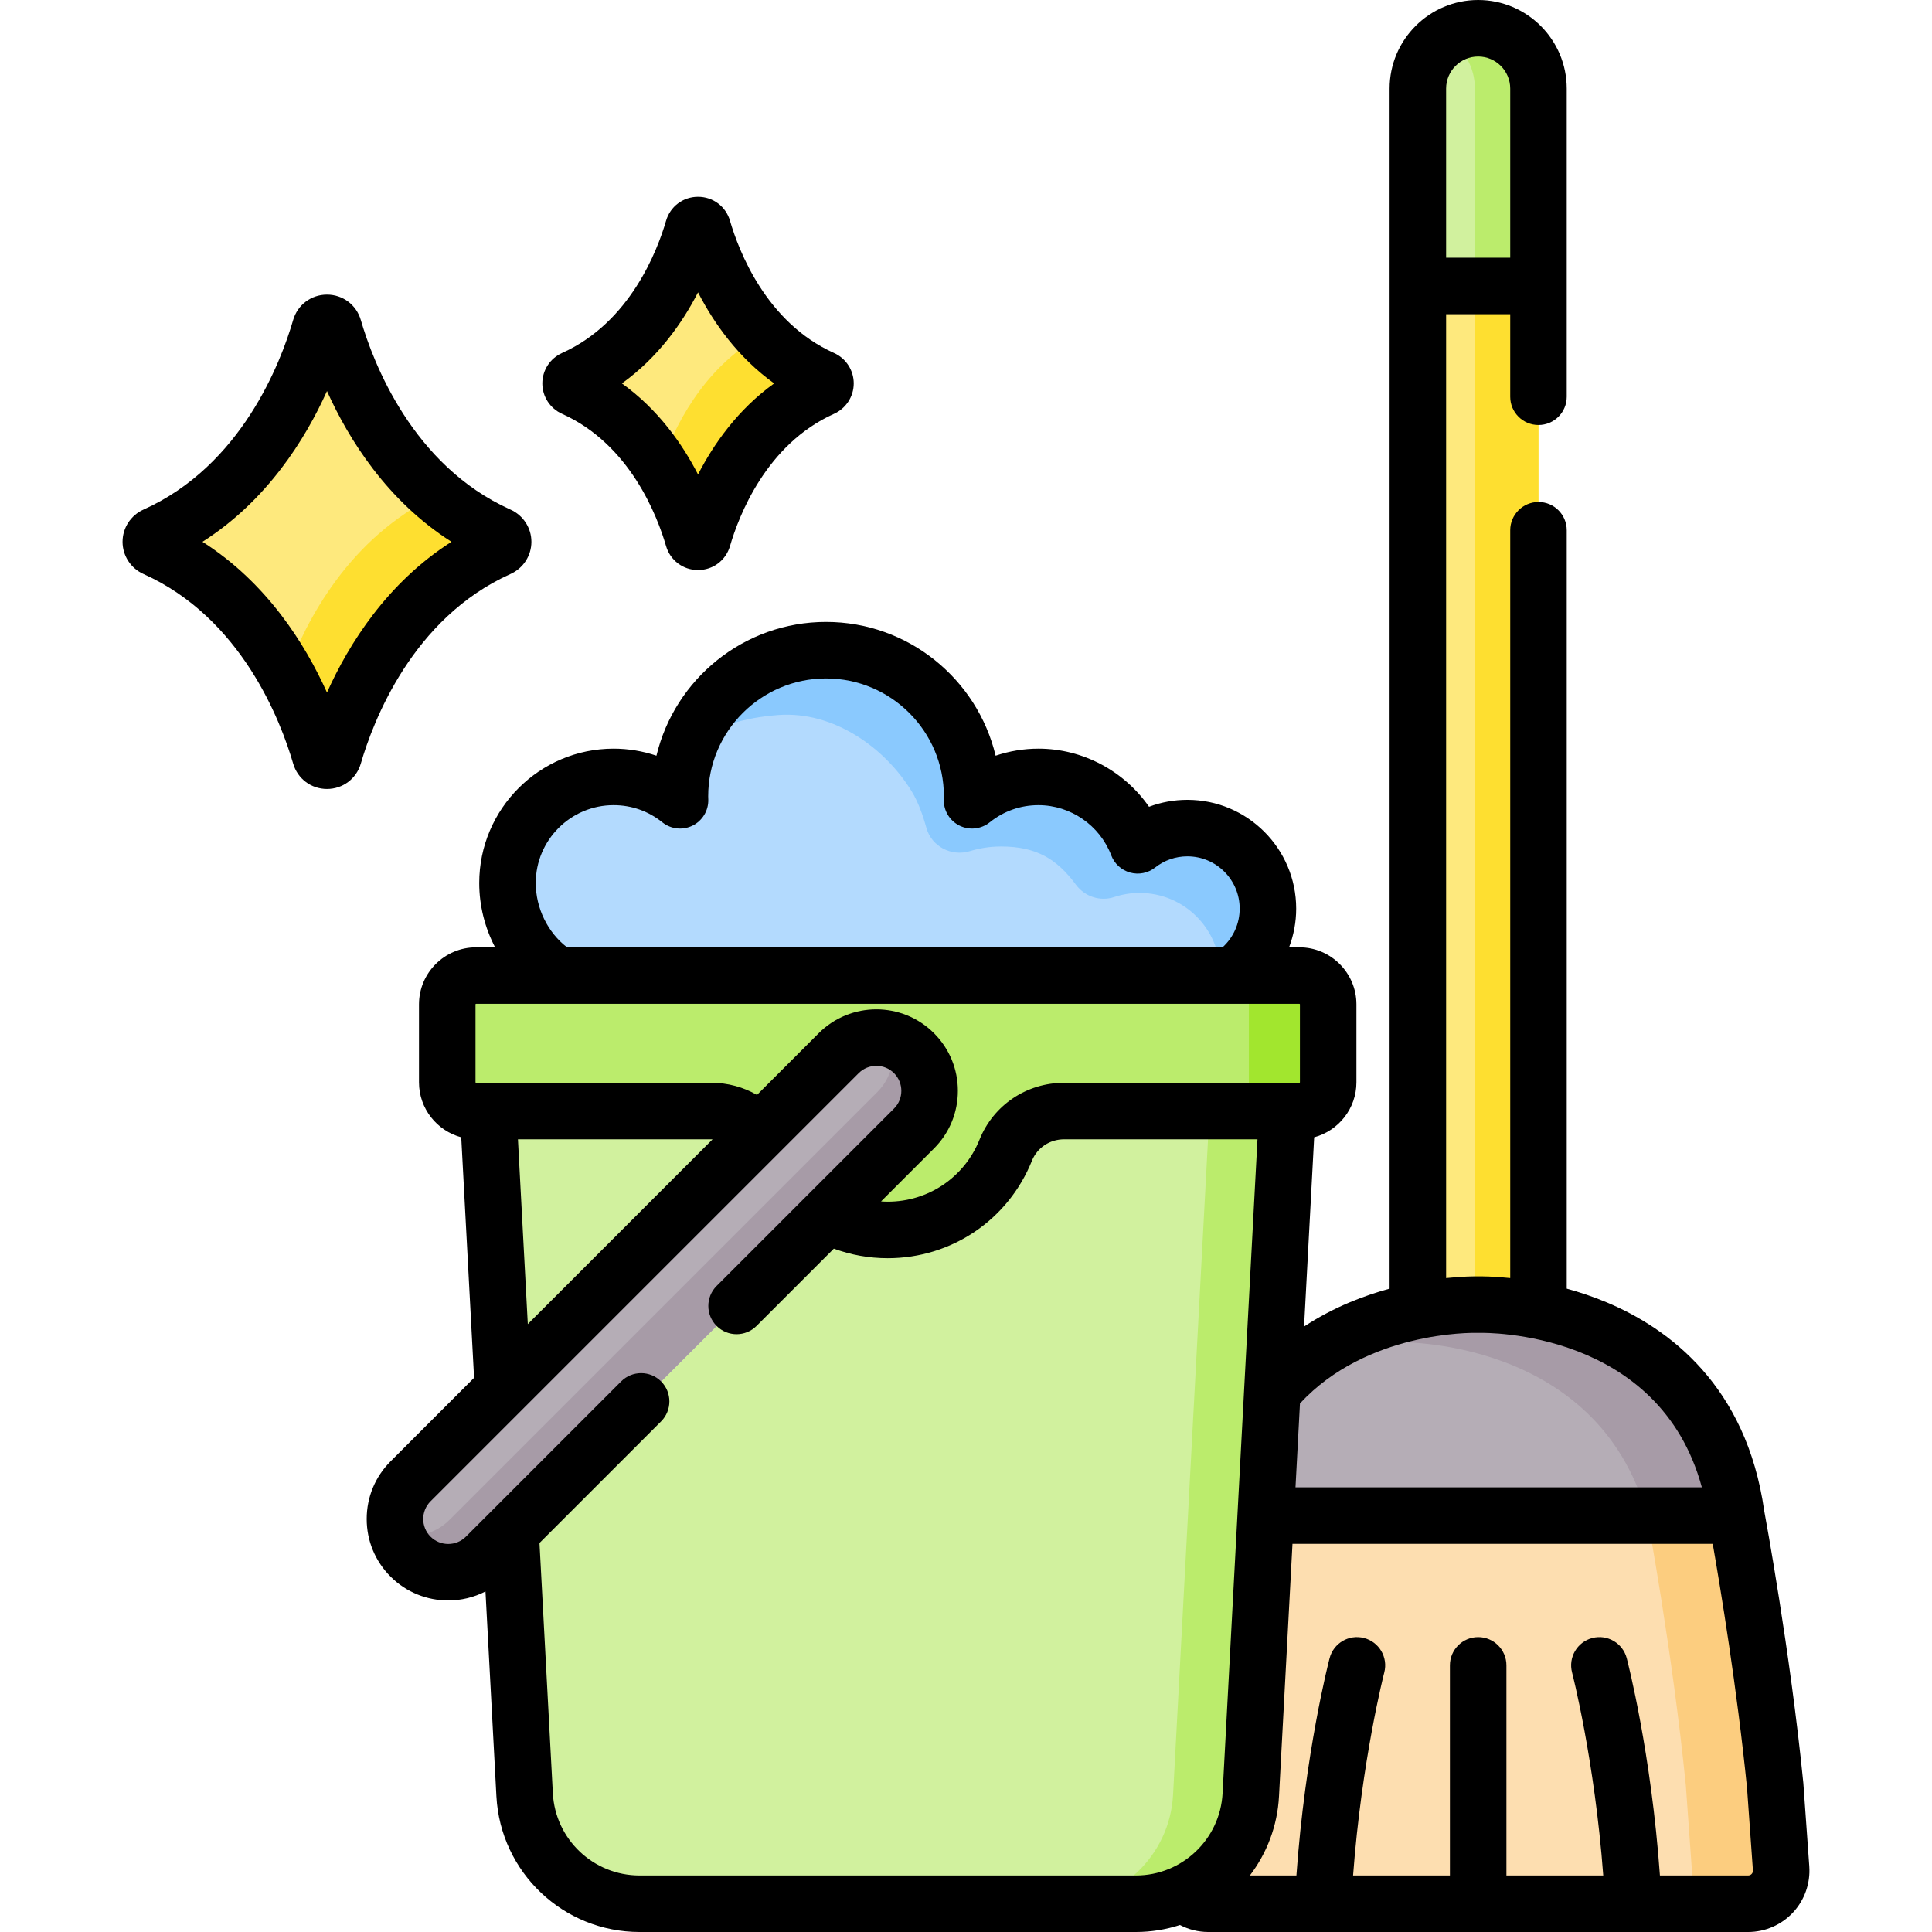 <svg id="Capa_1" enable-background="new 0 0 512 512" height="512" viewBox="0 0 512 512" width="512" xmlns="http://www.w3.org/2000/svg"><g><g><path d="m407.713 361.255h-31.965v-337.785c0-8.827 7.156-15.983 15.983-15.983 8.827 0 15.983 7.156 15.983 15.983v337.785z" fill="#fee97d"/></g><g><path d="m407.708 23.471v337.78h-16.836v-337.78c0-4.416-1.79-8.413-4.674-11.307-.865-.865-1.84-1.631-2.884-2.287 2.436-1.512 5.32-2.387 8.413-2.387 4.415 0 8.413 1.79 11.297 4.674 2.894 2.894 4.684 6.891 4.684 11.307z" fill="#fedf30"/></g><g><path d="m407.713 75.778h-31.965v-52.308c0-8.827 7.156-15.983 15.983-15.983 8.827 0 15.983 7.156 15.983 15.983v52.308z" fill="#d1f19e"/></g><g><path d="m407.708 23.471v52.309h-16.846v-52.309c0-4.416-1.79-8.413-4.684-11.307-.865-.865-1.83-1.631-2.874-2.277 2.446-1.522 5.33-2.397 8.423-2.397 4.415 0 8.413 1.79 11.297 4.674 2.894 2.894 4.684 6.891 4.684 11.307z" fill="#bbec6c"/></g><g><path d="m391.73 345.741s-60.378-1.789-68.428 55.905h68.428 68.428c-8.05-57.694-68.428-55.905-68.428-55.905z" fill="#b5adb6"/></g><g><path d="m460.156 401.647h-23.668c-13.177-47.536-66.381-45.954-66.381-45.954s-9.726-.288-21.888 3.103c19.71-13.763 43.508-13.057 43.508-13.057s60.384-1.791 68.429 55.908z" fill="#a79ba7"/></g><g><g><path d="m470.445 473.196c-3.578-35.789-10.287-71.55-10.287-71.55h-68.428-68.428s-6.709 35.76-10.287 71.55l-1.567 21.949c-.361 5.062 3.648 9.368 8.723 9.368h71.56 71.56c5.075 0 9.084-4.306 8.723-9.368z" fill="#fddeb0"/></g><g><path d="m463.292 504.514h-14.286l-2.238-31.316c-3.58-35.791-10.283-71.552-10.283-71.552h23.668s6.713 35.761 10.293 71.552l1.568 21.948c.362 5.062-3.647 9.368-8.722 9.368z" fill="#fccd7f"/></g></g><g><path d="m183.701 60.606c-2.84 9.761-11.11 30.549-31.687 39.775-1.073.481-1.073 1.978 0 2.46 20.576 9.226 28.847 30.014 31.687 39.775.375 1.289 2.193 1.289 2.568 0 2.84-9.761 11.11-30.549 31.687-39.775 1.073-.481 1.073-1.978 0-2.46-20.576-9.226-28.847-30.014-31.687-39.775-.375-1.289-2.193-1.289-2.568 0z" fill="#fee97d"/></g><g><path d="m84.878 86.901c-3.925 13.493-15.358 42.228-43.8 54.981-1.483.665-1.483 2.735 0 3.4 28.442 12.753 39.875 41.488 43.8 54.981.518 1.781 3.032 1.781 3.55 0 3.925-13.493 15.358-42.228 43.8-54.981 1.483-.665 1.483-2.735 0-3.4-28.442-12.753-39.875-41.488-43.8-54.981-.518-1.781-3.032-1.781-3.55 0z" fill="#fee97d"/></g><g><path d="m217.96 102.839c-20.576 9.229-28.849 30.013-31.694 39.779-.368 1.283-2.188 1.283-2.566 0-1.362-4.674-3.968-11.874-8.572-19.124 3.302-9.765 10.87-25.757 26.741-34.677 4.266 4.535 9.557 8.632 16.09 11.566 1.075.477 1.075 1.979.001 2.456z" fill="#fedf30"/></g><g><path d="m132.227 145.283c-28.442 12.749-39.878 41.489-43.796 54.984-.517 1.78-3.033 1.78-3.55 0-1.581-5.43-4.376-13.316-9-21.64 5.271-14.38 16.697-36.129 39.759-47.297 4.754 4.077 10.253 7.707 16.588 10.551 1.481.667 1.481 2.736-.001 3.402z" fill="#fedf30"/></g><g><path d="m326.531 258.54c5.719-3.828 9.485-10.347 9.485-17.746 0-11.785-9.554-21.339-21.339-21.339-4.978 0-9.554 1.709-13.184 4.567-4.03-10.598-14.277-18.133-26.289-18.133-6.665 0-12.784 2.324-17.604 6.198.01-.354.027-.707.027-1.063 0-21.384-17.335-38.719-38.719-38.719s-38.719 17.335-38.719 38.719c0 .357.017.709.027 1.063-4.819-3.875-10.939-6.198-17.604-6.198-15.531 0-28.122 12.591-28.122 28.122 0 10.172 5.4 19.591 13.49 24.529z" fill="#b3dafe"/></g><g><path d="m335.903 238.588c.83 8.295-3.087 15.75-9.367 19.955h-3.192c.01-.189.01-.378.01-.567 0-11.784-9.557-21.341-21.341-21.341-2.351 0-4.613.382-6.729 1.087-3.72 1.239-7.808-.104-10.142-3.255-5.12-6.911-10.588-10.138-19.854-10.138-2.856 0-5.612.427-8.21 1.22-4.969 1.517-10.205-1.201-11.591-6.209-.929-3.357-2.195-6.873-3.876-9.621-7.024-11.482-20.626-21.337-35.365-20.232-8.876.666-17.095 3.003-23.638 8.055 5.47-14.738 19.661-25.24 36.298-25.24 21.391 0 38.725 17.334 38.725 38.724 0 .358-.02.706-.03 1.064 4.823-3.878 10.939-6.205 17.602-6.205 12.013 0 22.266 7.538 26.294 18.139 4.167-3.288 9.58-5.056 15.411-4.46 9.957 1.018 17.998 9.062 18.995 19.024z" fill="#8ac9fe"/></g><g><path d="m129.363 294.44 9.669 181.197c.864 16.19 14.244 28.875 30.457 28.875h131.527c16.213 0 29.593-12.685 30.457-28.875l9.669-181.197z" fill="#d1f19e"/></g><g><path d="m341.145 294.443-9.666 181.192c-.865 16.19-14.251 28.879-30.461 28.879h-20.605c16.21 0 29.595-12.689 30.461-28.879l9.666-181.192z" fill="#bbec6c"/></g><g><path d="m344.357 258.54h-218.207c-4.21 0-7.624 3.413-7.624 7.624v20.652c0 4.21 3.413 7.624 7.624 7.624h62.357c6.783 0 12.941 4.077 15.471 10.371 4.98 12.39 17.104 21.138 31.275 21.138s26.295-8.748 31.275-21.138c2.53-6.294 8.688-10.371 15.471-10.371h62.357c4.21 0 7.624-3.413 7.624-7.624v-20.652c0-4.211-3.413-7.624-7.623-7.624z" fill="#bbec6c"/></g><g><path d="m351.984 266.16v20.655c0 4.207-3.421 7.628-7.628 7.628h-21.003c4.207 0 7.618-3.421 7.618-7.628v-20.655c0-4.207-3.411-7.618-7.618-7.618h21.003c4.208.001 7.628 3.412 7.628 7.618z" fill="#a2e62e"/></g><g><path d="m108.804 412.525c5.512 5.512 14.45 5.512 19.962 0l113.458-113.458c5.512-5.512 5.512-14.45 0-19.962-5.512-5.512-14.45-5.512-19.962 0l-113.458 113.457c-5.512 5.513-5.512 14.45 0 19.963z" fill="#b5adb6"/></g><g><path d="m108.804 412.525c5.512 5.512 14.45 5.512 19.962 0l113.458-113.458c5.512-5.512 5.512-14.45 0-19.962-5.512-5.512-14.45-5.512-19.962 0l-113.458 113.457c-5.512 5.513-5.512 14.45 0 19.963z" fill="#b5adb6"/></g><g><path d="m242.225 299.067-113.459 113.459c-5.509 5.509-14.45 5.509-19.959 0-1.77-1.76-2.963-3.869-3.6-6.106 4.763 1.363 10.104.159 13.863-3.59l113.459-113.459c3.749-3.759 4.943-9.089 3.59-13.853 2.238.626 4.346 1.83 6.106 3.59 5.51 5.51 5.51 14.45 0 19.959z" fill="#a79ba7"/></g><g><path d="m148.951 109.673c18.027 8.083 25.279 27.193 27.56 35.034 1.107 3.805 4.513 6.362 8.474 6.362s7.366-2.557 8.474-6.363c2.281-7.841 9.532-26.951 27.561-35.034 3.176-1.424 5.229-4.589 5.229-8.062s-2.052-6.638-5.229-8.063c-18.028-8.083-25.279-27.193-27.561-35.034-1.107-3.805-4.513-6.362-8.474-6.362s-7.367 2.557-8.474 6.362c-2.281 7.841-9.532 26.951-27.559 35.034-3.177 1.424-5.23 4.589-5.23 8.063s2.053 6.639 5.229 8.063zm36.034-32.191c4.161 8.094 10.565 17.229 20.176 24.128-9.611 6.899-16.014 16.034-20.176 24.128-4.161-8.094-10.564-17.229-20.176-24.128 9.611-6.899 16.015-16.034 20.176-24.128z"/><path d="m135.291 152.114c3.364-1.508 5.537-4.857 5.537-8.532s-2.174-7.025-5.537-8.532c-26.009-11.661-36.409-39.018-39.673-50.24-1.171-4.027-4.774-6.732-8.965-6.732s-7.794 2.706-8.965 6.732c-3.264 11.221-13.664 38.578-39.673 50.24-3.364 1.508-5.537 4.857-5.537 8.532s2.174 7.025 5.537 8.532c26.009 11.662 36.409 39.019 39.674 50.24 1.171 4.026 4.774 6.731 8.965 6.731 4.19 0 7.793-2.705 8.965-6.732 3.263-11.22 13.664-38.577 39.672-50.239zm-48.638 31.412c-5.795-12.887-15.952-29.083-32.993-39.945 17.041-10.861 27.199-27.057 32.994-39.944 5.795 12.887 15.953 29.083 32.993 39.944-17.041 10.862-27.199 27.058-32.994 39.945z"/><path d="m479.481 494.611-1.567-21.949c-.005-.071-.011-.141-.018-.212-3.504-35.045-10.061-70.481-10.363-72.105-4.719-33.102-25.27-48.285-41.707-55.191-3.637-1.528-7.222-2.719-10.625-3.648v-200.987c0-4.135-3.352-7.488-7.488-7.488-4.135 0-7.488 3.352-7.488 7.488v198.183c-4.511-.474-7.627-.466-8.494-.451-.865-.013-3.982-.021-8.495.453v-255.438h16.989v21.878c0 4.135 3.352 7.488 7.488 7.488 4.135 0 7.488-3.352 7.488-7.488v-81.673c-.001-12.942-10.529-23.471-23.471-23.471s-23.471 10.529-23.471 23.471v318.037c-3.404.928-6.989 2.119-10.625 3.647-3.873 1.627-7.973 3.722-12.041 6.396l2.677-50.156c6.438-1.731 11.198-7.602 11.198-14.579v-20.652c0-8.333-6.779-15.112-15.112-15.112h-2.739c1.229-3.229 1.886-6.696 1.886-10.258 0-15.896-12.932-28.827-28.827-28.827-3.531 0-6.956.625-10.168 1.838-6.56-9.454-17.51-15.404-29.305-15.404-3.876 0-7.714.641-11.353 1.867-4.859-20.309-23.165-35.451-44.942-35.451s-40.084 15.141-44.943 35.451c-3.639-1.226-7.477-1.867-11.353-1.867-19.635 0-35.61 15.974-35.61 35.609 0 6.031 1.504 11.874 4.205 17.042h-5.058c-8.333 0-15.112 6.779-15.112 15.111v20.653c0 6.977 4.759 12.848 11.197 14.579l3.402 63.744-22.128 22.128c-4.08 4.08-6.328 9.505-6.328 15.276s2.247 11.196 6.328 15.276c4.212 4.211 9.744 6.317 15.276 6.317 3.394 0 6.785-.801 9.874-2.386l2.897 54.285c1.077 20.167 17.74 35.965 37.935 35.965h131.527c4.074 0 8-.653 11.688-1.845 2.29 1.187 4.846 1.845 7.466 1.845h143.12c4.49 0 8.82-1.885 11.88-5.17 3.058-3.286 4.63-7.74 4.31-12.219zm-96.246-471.14c0-4.684 3.811-8.495 8.495-8.495s8.494 3.811 8.494 8.495v44.82h-16.989zm8.287 329.754c.132.004.28.003.411 0 2.061-.046 47.77-.667 59.08 40.933h-107.693l1.186-22.229c17.688-19.089 45.377-18.744 47.016-18.704zm-228.909-139.848c4.748 0 9.213 1.572 12.912 4.546 2.276 1.83 5.406 2.169 8.02.873 2.615-1.297 4.238-3.996 4.157-6.914l-.011-.366c-.006-.164-.013-.327-.013-.492 0-17.22 14.01-31.23 31.231-31.23s31.23 14.01 31.23 31.23c0 .165-.007.329-.013.492l-.011.366c-.08 2.918 1.542 5.616 4.157 6.914 2.615 1.297 5.746.957 8.02-.873 3.699-2.974 8.163-4.546 12.912-4.546 8.512 0 16.265 5.347 19.29 13.306.847 2.227 2.703 3.918 4.999 4.555s4.757.142 6.631-1.332c2.462-1.938 5.42-2.962 8.553-2.962 7.637 0 13.851 6.214 13.851 13.852 0 3.942-1.668 7.649-4.542 10.258h-173.706c-5.095-3.886-8.301-10.371-8.301-17.042-.001-11.379 9.256-20.635 20.634-20.635zm-36.599 52.786c0-.075.061-.136.136-.136h218.207c.075 0 .136.061.136.136v20.652c0 .075-.061.136-.136.136h-62.357c-9.939 0-18.739 5.914-22.419 15.066-4.015 9.989-13.564 16.442-24.328 16.442-.593 0-1.179-.031-1.763-.071l14.028-14.028c4.08-4.08 6.328-9.505 6.328-15.276s-2.247-11.196-6.328-15.276c-8.423-8.423-22.128-8.423-30.551 0l-16.355 16.355c-3.59-2.061-7.734-3.213-12.105-3.213h-62.357c-.075 0-.136-.061-.136-.136zm62.812 35.787-48.952 48.952-2.614-48.975h51.246c.11 0 .213.02.32.023zm112.191 195.074h-131.527c-12.234 0-22.328-9.57-22.98-21.786l-3.54-66.328 32.23-32.23c2.924-2.924 2.924-7.665 0-10.589s-7.665-2.924-10.589 0l-41.139 41.139c-2.584 2.584-6.789 2.583-9.373 0-2.584-2.584-2.584-6.789 0-9.373l113.457-113.457c2.584-2.585 6.788-2.585 9.373 0 2.584 2.584 2.584 6.789 0 9.373l-47.021 47.021c-2.924 2.924-2.924 7.665 0 10.589s7.665 2.924 10.589 0l20.481-20.481c4.478 1.644 9.291 2.534 14.275 2.534 16.911 0 31.915-10.14 38.223-25.832 1.386-3.448 4.732-5.676 8.523-5.676h51.246l-9.248 173.311c-.652 12.216-10.746 21.785-22.98 21.785zm163.193-.4c-.17.182-.468.4-.92.4h-23.393c-2.306-32.415-8.511-56.498-8.792-57.577-1.044-4-5.131-6.398-9.136-5.355-4.001 1.044-6.399 5.134-5.355 9.135.065.248 5.981 23.217 8.265 53.797h-25.661v-55.687c0-4.135-3.352-7.488-7.488-7.488s-7.488 3.352-7.488 7.488v55.687h-25.661c2.276-30.423 8.168-53.422 8.265-53.796 1.044-4.002-1.353-8.092-5.355-9.135-4-1.047-8.091 1.354-9.135 5.355-.281 1.079-6.487 25.162-8.793 57.577h-12.331c4.478-5.871 7.297-13.091 7.718-20.988l3.57-66.902h111.373c2.038 11.663 6.446 38.294 9.091 64.701l1.56 21.842c.032.451-.164.763-.334.946z"/></g></g></svg>